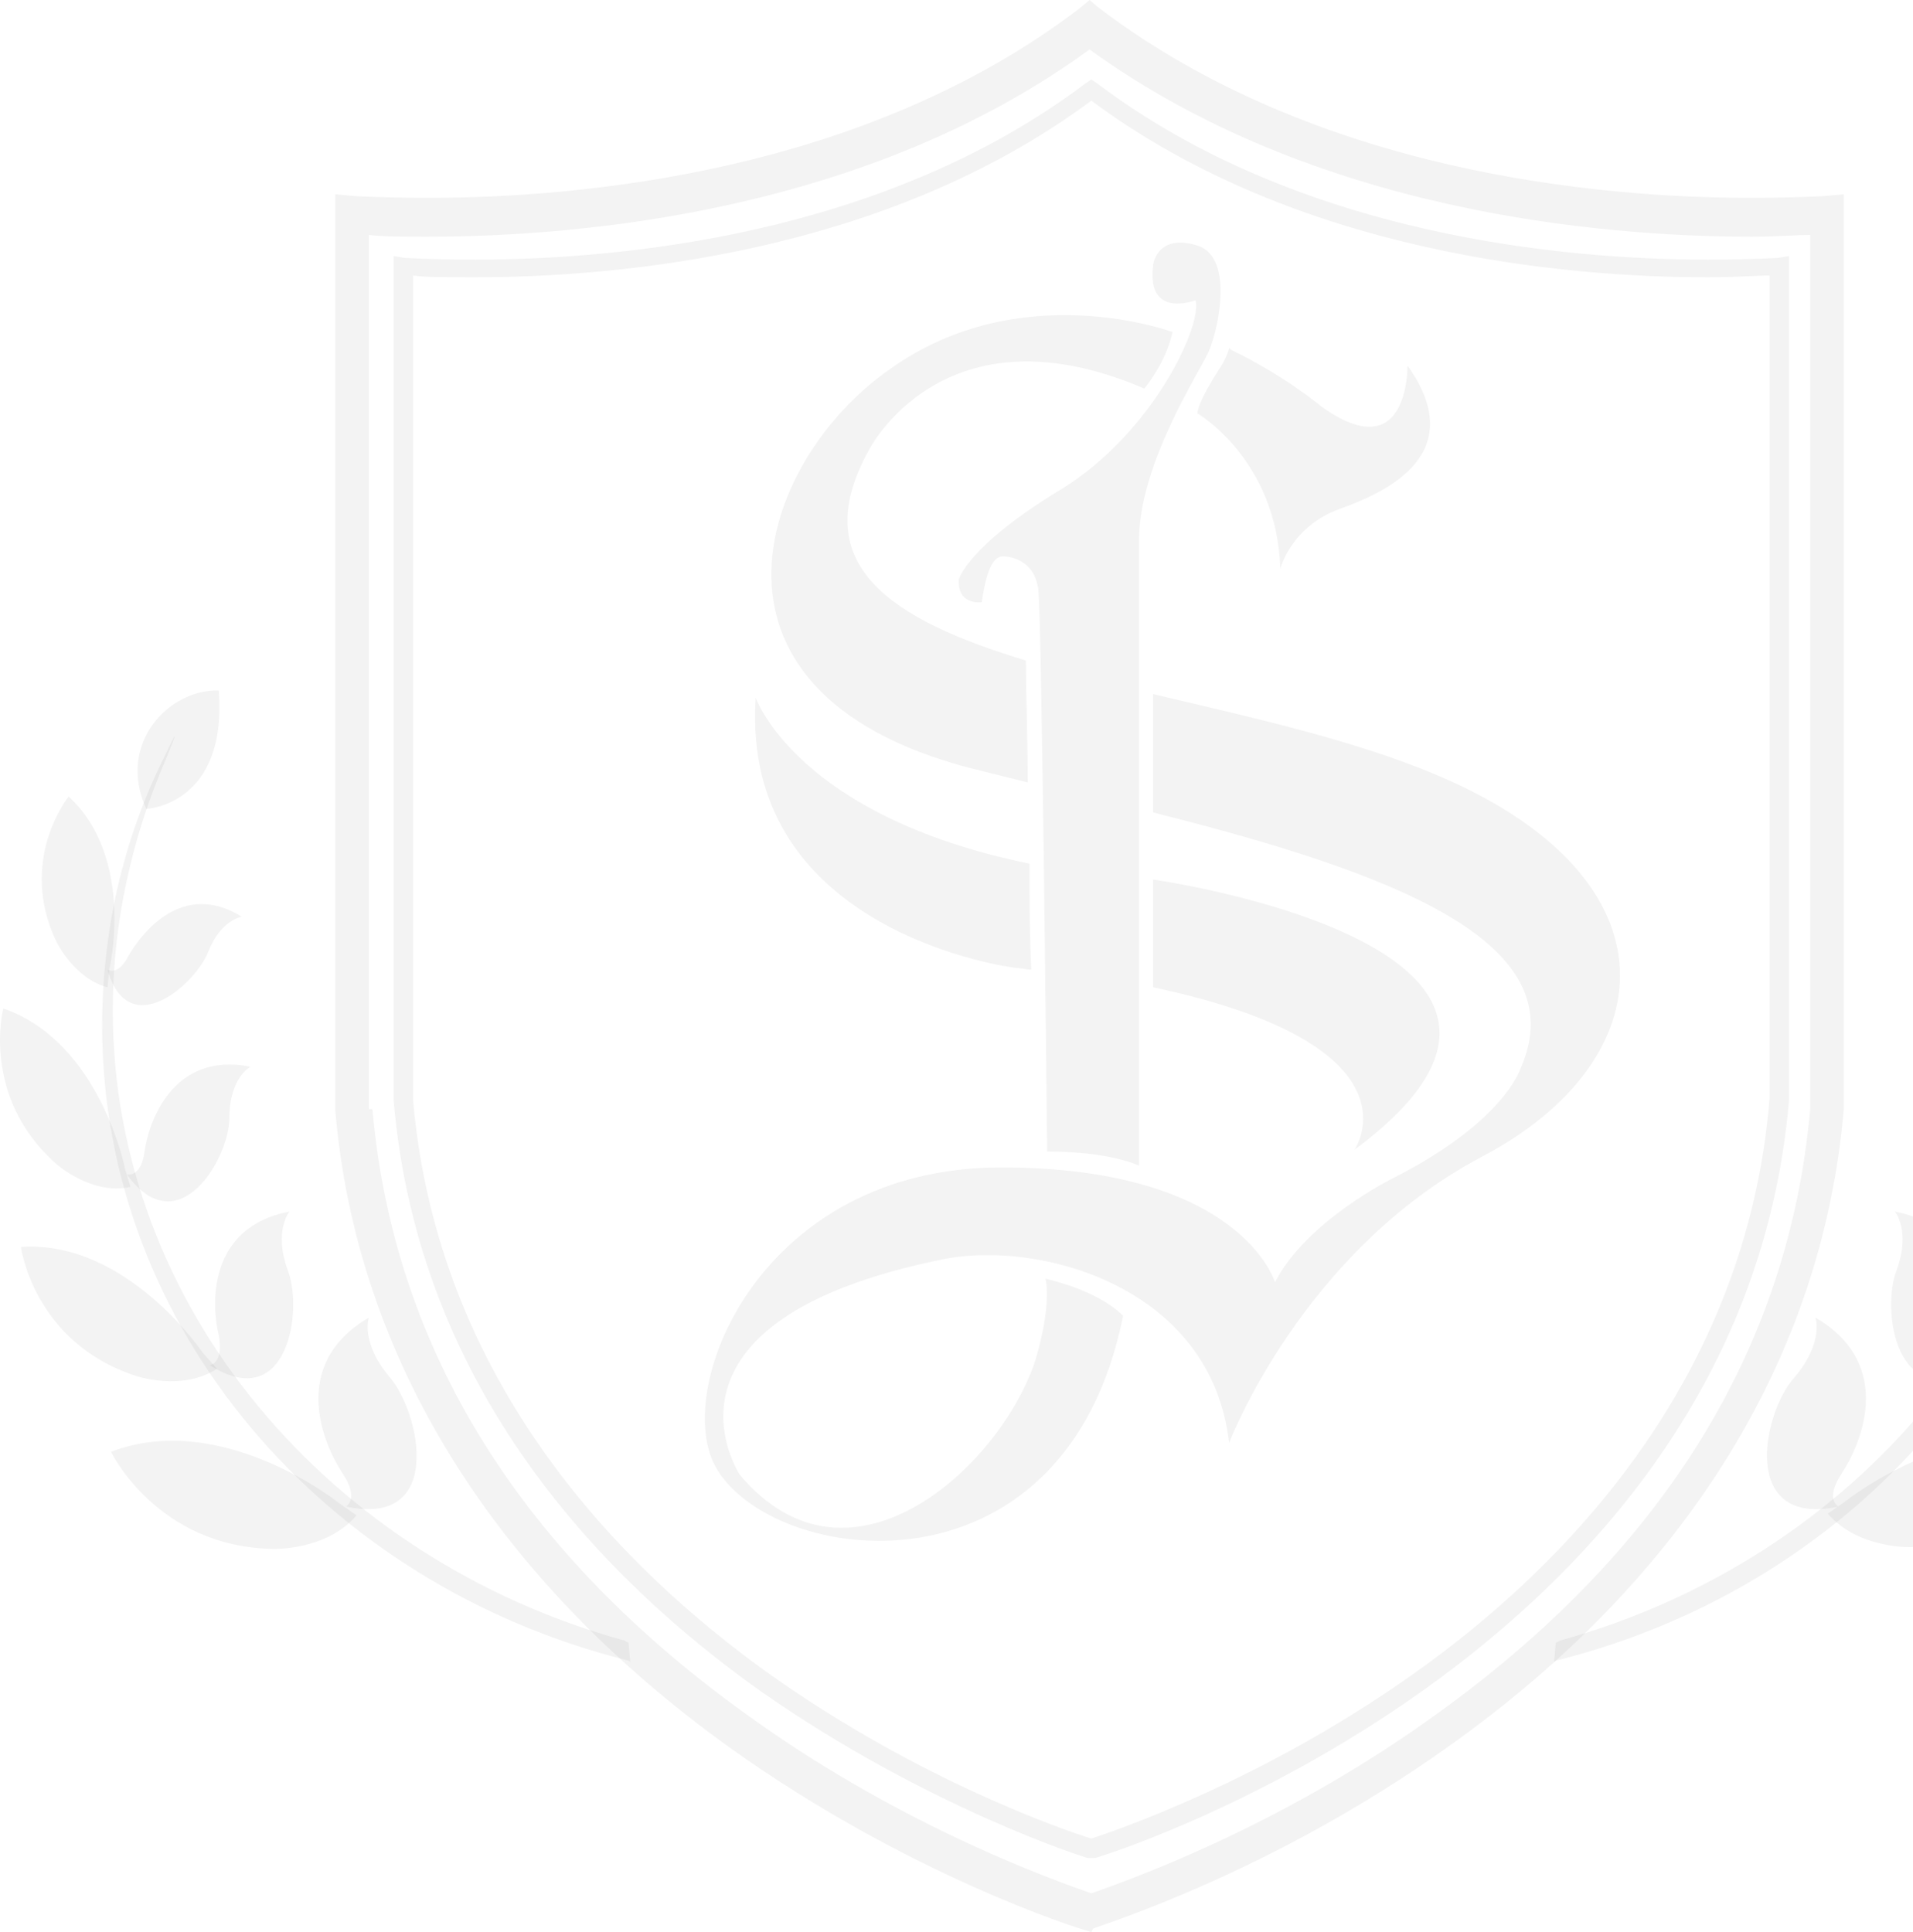 <svg width="396" height="400" viewBox="0 0 396 400" fill="none" xmlns="http://www.w3.org/2000/svg">
<path d="M225.905 400L224.808 399.634C223.345 399.269 188.245 388.3 151.316 361.974C102.322 326.874 73.802 281.17 69.415 229.982V229.616V40.219L73.437 40.585C73.437 40.585 79.287 40.951 88.793 40.951C119.872 40.951 178.738 35.832 223.345 1.828L225.539 0L227.733 1.828C272.706 35.832 331.206 40.951 362.285 40.951C371.791 40.951 377.642 40.585 377.642 40.585L381.664 40.219V229.616C377.276 281.17 348.757 326.874 299.762 361.609C262.833 387.934 227.733 398.538 226.27 399.269L225.905 400ZM77.093 229.616C81.481 279.342 107.806 321.755 155.704 355.759C187.879 378.793 219.689 389.762 225.905 391.956C232.121 389.762 263.93 378.793 296.106 355.759C344.003 321.755 370.329 279.342 374.716 229.616V48.629C371.791 48.629 367.77 48.995 362.651 48.995C331.206 48.995 271.974 43.876 225.539 10.238C179.47 43.876 120.238 48.995 88.428 48.995C83.309 48.995 79.287 48.995 76.362 48.629V229.616H77.093Z" fill="black" fill-opacity="0.05"/>
<path d="M225.908 384.642H225.176C224.811 384.642 191.538 374.038 157.169 349.907C125.359 327.237 86.603 288.115 81.484 227.786V53.014L83.677 53.38C83.677 53.38 89.162 53.746 98.303 53.746C127.553 53.746 182.763 48.992 224.811 17.183L225.908 16.451L227.005 17.183C269.052 48.992 324.262 53.746 353.513 53.746C362.654 53.746 368.138 53.38 368.138 53.38L370.332 53.014V227.786C365.213 288.115 326.456 327.237 294.646 349.907C260.277 374.404 227.005 384.642 226.639 384.642H225.908ZM85.505 57.036V227.786C90.624 286.287 128.65 324.678 159.363 346.616C190.807 368.919 221.155 379.157 225.908 380.62C230.295 379.157 261.008 368.919 292.452 346.616C323.531 324.678 361.557 285.921 366.31 227.42V57.036C363.751 57.036 359.363 57.402 353.513 57.402C324.262 57.402 268.687 52.649 225.908 20.839C183.129 52.649 127.553 57.402 98.303 57.402C92.453 57.402 88.065 57.402 85.505 57.036Z" fill="black" fill-opacity="0.05"/>
<path d="M254.429 72.028C254.429 72.028 254.063 73.856 252.601 76.05C250.772 78.975 248.213 82.997 247.847 85.556C247.847 85.556 264.301 95.063 265.032 117.732C265.032 117.732 267.226 108.957 277.463 105.3C287.701 101.644 304.154 93.6 291.357 75.684C291.357 75.684 291.723 97.256 273.442 84.094C273.442 84.094 266.129 77.878 254.794 72.394L254.429 72.028Z" fill="black" fill-opacity="0.05"/>
<path d="M216.766 238.389C216.766 238.389 215.669 127.969 214.938 122.119C214.207 115.903 209.088 115.172 207.625 115.172C206.163 115.172 204.335 116.634 203.238 124.678C203.238 124.678 198.119 125.409 198.484 119.925C198.484 119.925 200.313 112.978 219.691 101.278C238.704 89.578 248.941 67.274 247.479 62.155C247.479 62.155 237.241 66.177 238.704 54.843C238.704 54.843 239.435 48.261 247.845 50.821C255.888 53.38 251.867 69.468 250.038 73.124C248.21 77.146 235.779 96.159 235.779 111.881C235.779 127.603 235.779 241.314 235.779 241.314C235.779 241.314 229.929 238.389 216.766 238.389Z" fill="black" fill-opacity="0.05"/>
<path d="M213.107 178.792C164.844 168.92 156.434 144.422 156.434 144.422C153.143 193.417 210.182 200.364 210.182 200.364C211.279 200.364 212.376 200.73 213.472 200.73C213.107 193.051 213.107 186.104 213.107 178.792Z" fill="black" fill-opacity="0.05"/>
<path d="M238.701 182.082C238.701 189.395 238.701 197.073 238.701 204.386C295.374 216.452 280.383 238.024 280.383 238.024C337.056 195.976 238.701 182.082 238.701 182.082Z" fill="black" fill-opacity="0.05"/>
<path d="M203.967 159.782C206.892 160.513 209.817 161.244 212.742 161.976C212.742 152.835 212.376 144.06 212.376 136.747C184.588 128.338 166.672 117.003 179.835 93.237C179.835 93.237 195.192 62.524 236.874 80.44C236.874 80.44 241.261 75.321 242.724 68.74C242.724 68.74 211.279 57.04 184.223 76.418C156.801 95.431 139.616 144.791 203.967 159.782Z" fill="black" fill-opacity="0.05"/>
<path d="M297.568 160.513C280.383 153.201 258.811 148.448 238.701 143.694C238.701 151.373 238.701 159.782 238.701 168.192C288.061 180.623 326.452 194.883 314.752 221.208C314.752 221.208 311.462 232.177 288.427 243.877C288.427 243.877 270.511 252.652 263.929 265.449C263.929 265.449 256.983 241.683 207.257 241.683C157.531 241.683 139.249 287.022 148.024 303.475C159.359 324.316 220.419 332.726 232.485 272.396C227.001 266.912 216.397 264.718 216.397 264.718C216.397 264.718 217.86 269.106 214.569 280.806C207.988 302.744 176.178 332.726 153.143 305.303C153.143 305.303 131.937 273.493 195.191 260.696C214.935 256.674 250.767 266.181 254.423 298.722C254.423 298.722 269.414 259.234 306.708 239.49C344.368 219.746 348.39 182.086 297.568 160.513Z" fill="black" fill-opacity="0.05"/>
<path d="M71.602 311.88C71.602 311.88 74.527 310.417 70.871 304.933C67.215 299.449 59.536 282.629 76.355 272.757C76.355 272.757 74.527 277.876 80.743 285.189C86.959 292.501 92.078 316.267 71.602 311.88Z" fill="black" fill-opacity="0.05"/>
<path d="M70.143 311.149C70.143 311.149 46.012 291.771 22.977 300.546C22.977 300.546 32.483 320.29 56.615 320.656C56.615 320.656 67.584 321.021 73.8 313.709L70.143 311.149Z" fill="black" fill-opacity="0.05"/>
<path d="M43.454 282.631C43.454 282.631 46.379 282.265 45.282 276.415C43.82 270.565 42.723 254.112 59.908 250.821C59.908 250.821 56.617 254.843 59.542 262.887C62.833 271.296 59.542 292.868 43.454 282.631Z" fill="black" fill-opacity="0.05"/>
<path d="M41.989 280.073C41.989 280.073 26.267 256.672 4.329 258.135C4.329 258.135 6.889 277.879 28.095 284.826C28.095 284.826 37.602 288.117 44.914 283.364L41.989 280.073Z" fill="black" fill-opacity="0.05"/>
<path d="M26.271 243.142C26.271 243.142 29.196 243.874 29.927 238.389C30.658 232.905 35.412 217.548 51.865 220.839C51.865 220.839 47.477 223.033 47.477 231.442C47.477 239.852 36.874 257.768 26.271 243.142Z" fill="black" fill-opacity="0.05"/>
<path d="M25.903 242.045C25.903 242.045 20.785 215.719 0.675 208.772C0.675 208.772 -4.078 227.054 11.644 240.948C11.644 240.948 18.956 247.529 27 245.701L25.903 242.045Z" fill="black" fill-opacity="0.05"/>
<path d="M22.245 200.732C22.245 200.732 24.439 202.194 26.633 197.807C29.192 193.419 37.602 182.084 50.033 189.763C50.033 189.763 45.645 190.494 43.086 197.075C40.527 203.657 26.633 216.088 22.245 200.732Z" fill="black" fill-opacity="0.05"/>
<path d="M22.615 200.73C22.615 200.73 28.099 177.695 14.205 164.898C14.205 164.898 3.602 178.061 11.646 194.88C11.646 194.88 15.302 202.558 22.249 204.386L22.615 200.73Z" fill="black" fill-opacity="0.05"/>
<path d="M45.277 142.961C35.039 142.596 24.071 153.93 30.286 167.458C30.286 167.458 47.105 166.727 45.277 142.961Z" fill="black" fill-opacity="0.05"/>
<path d="M130.105 340.034C130.105 340.034 129.739 340.034 129.374 339.668C68.313 322.849 23.341 270.564 23.341 209.138C23.341 190.857 27.363 173.306 34.31 157.218C36.869 151.003 36.869 150.637 33.944 156.853C25.535 173.672 21.147 192.685 21.147 212.429C21.147 274.952 67.216 327.968 129.739 343.69C130.105 343.69 130.471 344.056 130.471 344.056L130.105 340.034Z" fill="black" fill-opacity="0.05"/>
<path d="M380.563 311.884C380.563 311.884 377.638 310.422 381.294 304.937C384.95 299.453 392.629 282.634 375.81 272.762C375.81 272.762 377.638 277.881 371.422 285.193C364.841 292.506 360.087 316.272 380.563 311.884Z" fill="black" fill-opacity="0.05"/>
<path d="M382.029 310.783C382.029 310.783 406.161 291.405 429.196 300.18C429.196 300.18 419.689 319.924 395.558 320.289C395.558 320.289 384.589 320.655 378.373 313.343L382.029 310.783Z" fill="black" fill-opacity="0.05"/>
<path d="M408.716 282.631C408.716 282.631 405.791 282.265 406.888 276.415C408.35 270.565 409.447 254.112 392.263 250.821C392.263 250.821 395.553 254.843 392.628 262.887C389.338 271.296 392.628 292.868 408.716 282.631Z" fill="black" fill-opacity="0.05"/>
<path d="M322.064 340.034C322.064 340.034 322.43 340.034 322.795 339.668C383.856 322.849 428.828 270.564 428.828 209.138C428.828 190.857 424.806 173.306 417.859 157.218C415.3 151.003 415.3 150.637 418.225 156.853C426.635 173.672 431.022 192.685 431.022 212.429C431.022 274.952 384.953 327.968 322.43 343.69C322.064 343.69 321.698 344.056 321.698 344.056L322.064 340.034Z" fill="black" fill-opacity="0.05"/>
</svg>

